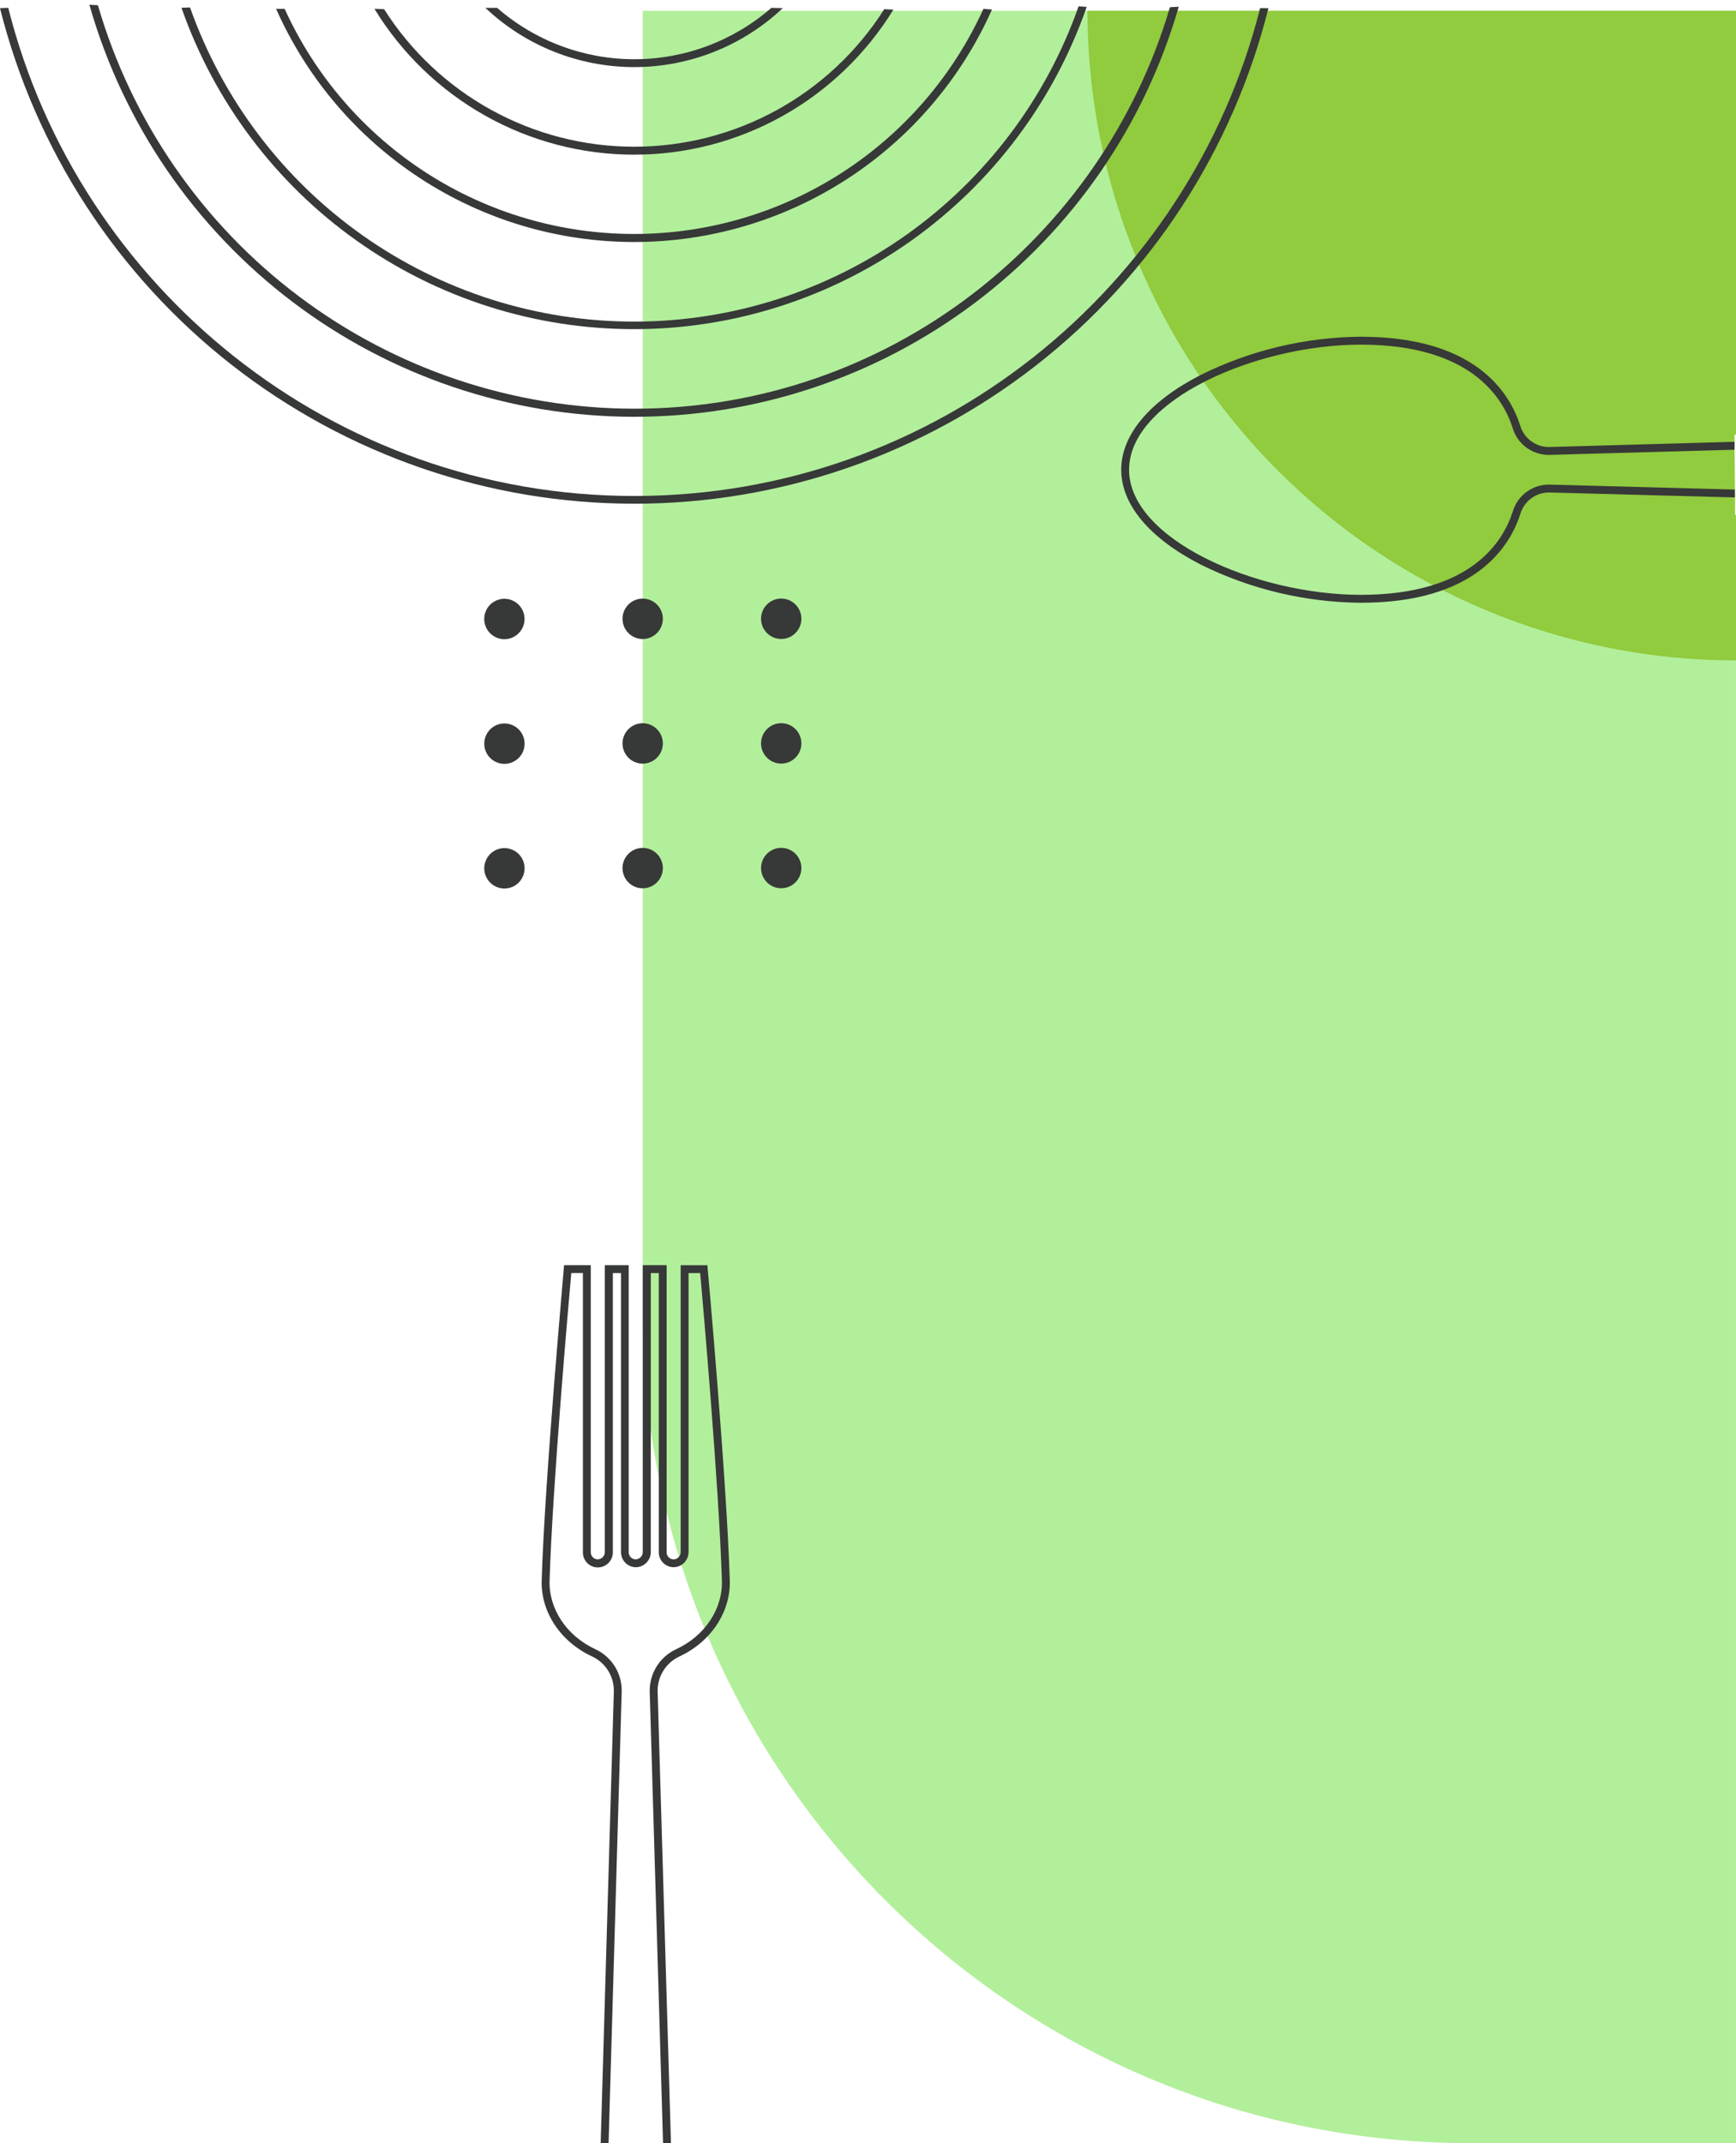 <svg width="363" height="448" viewBox="0 0 363 448" fill="none" xmlns="http://www.w3.org/2000/svg">
<path d="M362.786 107.376C362.786 102.008 362.687 96.56 362.678 91.157C362.674 91.064 362.703 90.972 362.761 90.898C362.818 90.824 362.9 90.773 362.991 90.754L362.991 2.252L134.393 2.252L134.393 274.548C134.393 370.332 211.92 447.973 307.563 447.973H362.991L362.991 107.743C362.927 107.706 362.874 107.652 362.838 107.587C362.802 107.523 362.784 107.45 362.786 107.376Z" fill="#B2EF9B"/>
<path d="M362.786 107.376C362.786 102.008 362.687 96.56 362.678 91.157C362.674 91.064 362.703 90.972 362.761 90.898C362.818 90.824 362.9 90.773 362.991 90.754L362.991 2.252L227.392 2.252C227.394 38.268 241.681 72.807 267.111 98.274C292.54 123.741 327.029 138.049 362.991 138.051V107.743C362.927 107.706 362.874 107.652 362.838 107.587C362.802 107.523 362.784 107.45 362.786 107.376Z" fill="#91CB3E"/>
<path d="M109.343 131.051C110.262 128.908 109.272 126.425 107.132 125.505C104.992 124.585 102.513 125.577 101.594 127.72C100.676 129.863 101.666 132.345 103.806 133.265C105.946 134.185 108.425 133.193 109.343 131.051Z" fill="#373838"/>
<path d="M134.393 125.125C133.559 125.123 132.742 125.369 132.047 125.832C131.353 126.296 130.811 126.955 130.491 127.727C130.17 128.499 130.086 129.349 130.249 130.169C130.411 130.988 130.813 131.742 131.403 132.333C131.993 132.924 132.745 133.326 133.564 133.489C134.383 133.651 135.231 133.567 136.002 133.246C136.773 132.926 137.431 132.383 137.894 131.687C138.356 130.992 138.602 130.174 138.6 129.338C138.6 128.221 138.157 127.149 137.368 126.359C136.579 125.568 135.509 125.125 134.393 125.125Z" fill="#373838"/>
<path d="M163.353 133.56C165.682 133.56 167.569 131.67 167.569 129.338C167.569 127.006 165.682 125.116 163.353 125.116C161.025 125.116 159.137 127.006 159.137 129.338C159.137 131.67 161.025 133.56 163.353 133.56Z" fill="#373838"/>
<path d="M109.351 157.11C110.269 154.967 109.279 152.484 107.139 151.564C105 150.644 102.52 151.636 101.602 153.779C100.684 155.922 101.674 158.404 103.813 159.324C105.953 160.244 108.432 159.253 109.351 157.11Z" fill="#373838"/>
<path d="M134.393 151.175C133.559 151.173 132.743 151.419 132.048 151.882C131.354 152.345 130.812 153.004 130.492 153.775C130.171 154.547 130.086 155.396 130.248 156.216C130.41 157.035 130.81 157.789 131.4 158.38C131.989 158.971 132.74 159.374 133.558 159.538C134.377 159.702 135.225 159.619 135.996 159.299C136.767 158.98 137.426 158.439 137.889 157.744C138.353 157.05 138.6 156.233 138.6 155.397C138.6 154.279 138.157 153.206 137.369 152.415C136.58 151.623 135.51 151.177 134.393 151.175Z" fill="#373838"/>
<path d="M163.353 159.611C165.682 159.611 167.569 157.72 167.569 155.388C167.569 153.056 165.682 151.166 163.353 151.166C161.025 151.166 159.137 153.056 159.137 155.388C159.137 157.72 161.025 159.611 163.353 159.611Z" fill="#373838"/>
<path d="M109.35 183.165C110.269 181.022 109.279 178.539 107.139 177.619C104.999 176.7 102.52 177.691 101.601 179.834C100.683 181.977 101.673 184.46 103.813 185.38C105.953 186.3 108.432 185.308 109.35 183.165Z" fill="#373838"/>
<path d="M134.393 177.234C133.559 177.233 132.742 177.479 132.047 177.942C131.353 178.406 130.811 179.065 130.491 179.837C130.17 180.609 130.086 181.459 130.249 182.278C130.411 183.098 130.813 183.852 131.403 184.443C131.993 185.034 132.745 185.436 133.564 185.599C134.383 185.761 135.231 185.677 136.002 185.356C136.773 185.036 137.431 184.493 137.894 183.797C138.356 183.101 138.602 182.284 138.6 181.448C138.6 180.33 138.157 179.259 137.368 178.469C136.579 177.678 135.509 177.234 134.393 177.234Z" fill="#373838"/>
<path d="M163.353 185.67C165.682 185.67 167.569 183.78 167.569 181.448C167.569 179.116 165.682 177.225 163.353 177.225C161.025 177.225 159.137 179.116 159.137 181.448C159.137 183.78 161.025 185.67 163.353 185.67Z" fill="#373838"/>
<path d="M128.355 353.567L125.603 447.946H127.256L129.998 353.603C130.045 351.74 129.544 349.904 128.558 348.323C127.571 346.742 126.144 345.486 124.451 344.711C118.439 341.902 114.696 336.248 114.92 330.29C115.536 310.457 118.931 271.954 119.458 266.094H121.887L121.887 324.457C121.88 324.892 121.963 325.324 122.132 325.724C122.301 326.125 122.551 326.486 122.867 326.784C123.184 327.083 123.559 327.311 123.968 327.456C124.378 327.6 124.813 327.658 125.246 327.624C126.044 327.558 126.787 327.192 127.326 326.6C127.864 326.007 128.159 325.232 128.149 324.43L128.149 266.103H129.855L129.855 324.466C129.856 324.892 129.943 325.314 130.113 325.705C130.282 326.097 130.53 326.449 130.84 326.741C131.151 327.032 131.517 327.257 131.918 327.401C132.319 327.546 132.745 327.606 133.169 327.579C133.968 327.514 134.712 327.148 135.252 326.556C135.792 325.963 136.089 325.188 136.082 324.386L136.082 266.103H137.752L137.752 324.466C137.752 324.892 137.84 325.314 138.009 325.705C138.179 326.097 138.426 326.449 138.737 326.741C139.047 327.032 139.414 327.257 139.815 327.401C140.215 327.546 140.641 327.606 141.066 327.579C141.864 327.514 142.609 327.148 143.149 326.556C143.689 325.963 143.985 325.188 143.978 324.386V266.103H146.408C146.935 271.963 150.329 310.466 150.946 330.299C151.169 336.248 147.426 341.928 141.414 344.711C139.722 345.488 138.295 346.744 137.307 348.324C136.32 349.904 135.816 351.739 135.858 353.603L138.645 448H140.298L137.511 353.567C137.478 352.027 137.896 350.511 138.713 349.205C139.531 347.9 140.712 346.863 142.111 346.223C148.721 343.136 152.83 336.865 152.598 330.254C151.919 308.784 148.025 265.647 147.98 265.217L147.917 264.466H142.326L142.326 324.404C142.334 324.786 142.198 325.158 141.945 325.445C141.691 325.732 141.339 325.913 140.959 325.951C140.759 325.964 140.558 325.936 140.369 325.868C140.18 325.8 140.007 325.695 139.86 325.557C139.712 325.421 139.595 325.255 139.515 325.07C139.435 324.885 139.394 324.685 139.396 324.484V264.457H134.402L134.402 324.395C134.409 324.778 134.271 325.15 134.016 325.437C133.761 325.724 133.408 325.904 133.026 325.942C132.826 325.956 132.625 325.928 132.436 325.86C132.246 325.792 132.073 325.686 131.926 325.549C131.78 325.411 131.663 325.245 131.583 325.06C131.504 324.875 131.463 324.676 131.463 324.475V264.457H126.47L126.47 324.395C126.476 324.777 126.34 325.148 126.087 325.434C125.834 325.721 125.483 325.902 125.103 325.942C124.902 325.957 124.7 325.93 124.51 325.863C124.319 325.796 124.145 325.69 123.997 325.552C123.85 325.415 123.732 325.248 123.652 325.062C123.572 324.877 123.53 324.677 123.531 324.475L123.531 264.457H117.948L117.886 265.208C117.886 265.638 113.937 308.802 113.267 330.245C113.026 336.856 117.135 343.127 123.754 346.214C125.155 346.855 126.337 347.893 127.155 349.2C127.972 350.507 128.389 352.025 128.355 353.567Z" fill="#373838"/>
<path d="M263.498 1.689C248.679 60.24 195.609 103.672 132.616 103.672C69.622 103.672 16.49 60.204 1.724 1.635L0 1.707C7.421 31.301 24.5 57.566 48.526 76.331C72.551 95.097 102.147 105.288 132.616 105.288C163.084 105.288 192.68 95.097 216.705 76.331C240.731 57.566 257.81 31.301 265.231 1.707C264.65 1.707 264.07 1.707 263.498 1.689Z" fill="#373838"/>
<path d="M244.641 1.501C230.349 49.961 185.56 85.431 132.616 85.431C107.333 85.4 82.742 77.166 62.525 61.963C42.308 46.759 27.554 25.405 20.474 1.098L18.687 0.982C25.739 25.758 40.65 47.562 61.167 63.101C81.684 78.641 106.694 87.072 132.418 87.12C158.142 87.169 183.184 78.832 203.759 63.37C224.335 47.908 239.328 26.16 246.472 1.412L244.641 1.501Z" fill="#373838"/>
<path d="M225.534 1.322C218.765 20.57 206.205 37.242 189.582 49.045C172.959 60.847 153.092 67.198 132.716 67.224C112.339 67.249 92.456 60.948 75.804 49.187C59.152 37.427 46.55 20.785 39.733 1.555L37.946 1.626C44.829 21.276 57.641 38.297 74.609 50.332C91.578 62.367 111.863 68.821 132.655 68.8C153.448 68.779 173.72 62.285 190.665 50.217C207.609 38.148 220.388 21.102 227.231 1.438C226.704 1.394 226.124 1.349 225.534 1.322Z" fill="#373838"/>
<path d="M205.641 1.85C199.251 15.884 188.966 27.782 176.012 36.126C163.058 44.469 147.981 48.905 132.58 48.905C117.178 48.905 102.101 44.469 89.147 36.126C76.193 27.782 65.908 15.884 59.519 1.85C58.911 1.85 58.304 1.85 57.732 1.85C64.164 16.344 74.652 28.661 87.927 37.31C101.202 45.96 116.696 50.571 132.533 50.586C148.371 50.601 163.873 46.02 177.165 37.396C190.457 28.772 200.968 16.475 207.427 1.993L205.641 1.85Z" fill="#373838"/>
<path d="M184.899 1.921C179.3 10.731 171.573 17.984 162.433 23.009C153.292 28.034 143.034 30.668 132.607 30.668C122.18 30.668 111.921 28.034 102.78 23.009C93.64 17.984 85.913 10.731 80.314 1.921L78.296 1.841C83.975 11.14 91.941 18.826 101.431 24.163C110.922 29.501 121.621 32.313 132.506 32.33C143.39 32.347 154.098 29.569 163.605 24.261C173.112 18.953 181.102 11.292 186.811 2.011C186.167 1.993 185.533 1.93 184.899 1.921Z" fill="#373838"/>
<path d="M161.299 1.644C153.345 8.568 143.162 12.38 132.624 12.38C122.087 12.38 111.904 8.568 103.95 1.644L101.494 1.644C109.902 9.586 121.02 14.014 132.578 14.024C144.136 14.034 155.262 9.625 163.684 1.698C162.889 1.68 162.094 1.653 161.299 1.644Z" fill="#373838"/>
<path d="M362.759 102.33L324.026 101.293C322.324 101.257 320.657 101.777 319.275 102.772C317.893 103.767 316.87 105.185 316.362 106.812C314.299 113.361 307.429 124.337 284.561 124.337C262.605 124.337 236.092 112.708 236.092 98.188C236.092 83.669 262.605 72.039 284.561 72.039C307.42 72.039 314.272 83.016 316.326 89.555C316.834 91.183 317.856 92.603 319.238 93.599C320.62 94.596 322.288 95.117 323.991 95.084L362.696 94.002C362.696 93.447 362.696 92.901 362.696 92.347L323.955 93.438C322.611 93.456 321.298 93.041 320.208 92.253C319.119 91.465 318.312 90.347 317.908 89.064C315.719 82.086 308.483 70.385 284.57 70.385C272.938 70.475 261.478 73.209 251.055 78.382C240.335 83.884 234.449 90.906 234.449 98.188C234.449 105.47 240.344 112.502 251.055 118.004C261.48 123.171 272.939 125.902 284.57 125.992C308.492 125.992 315.746 114.282 317.943 107.304C318.349 106.024 319.155 104.909 320.243 104.123C321.33 103.337 322.641 102.922 323.982 102.939L362.768 103.976C362.759 103.431 362.759 102.885 362.759 102.33Z" fill="#373838"/>
<path d="M217.503 411.93L217.503 179.337L361.267 179.337L361.267 411.93H217.503Z"/>
</svg>
